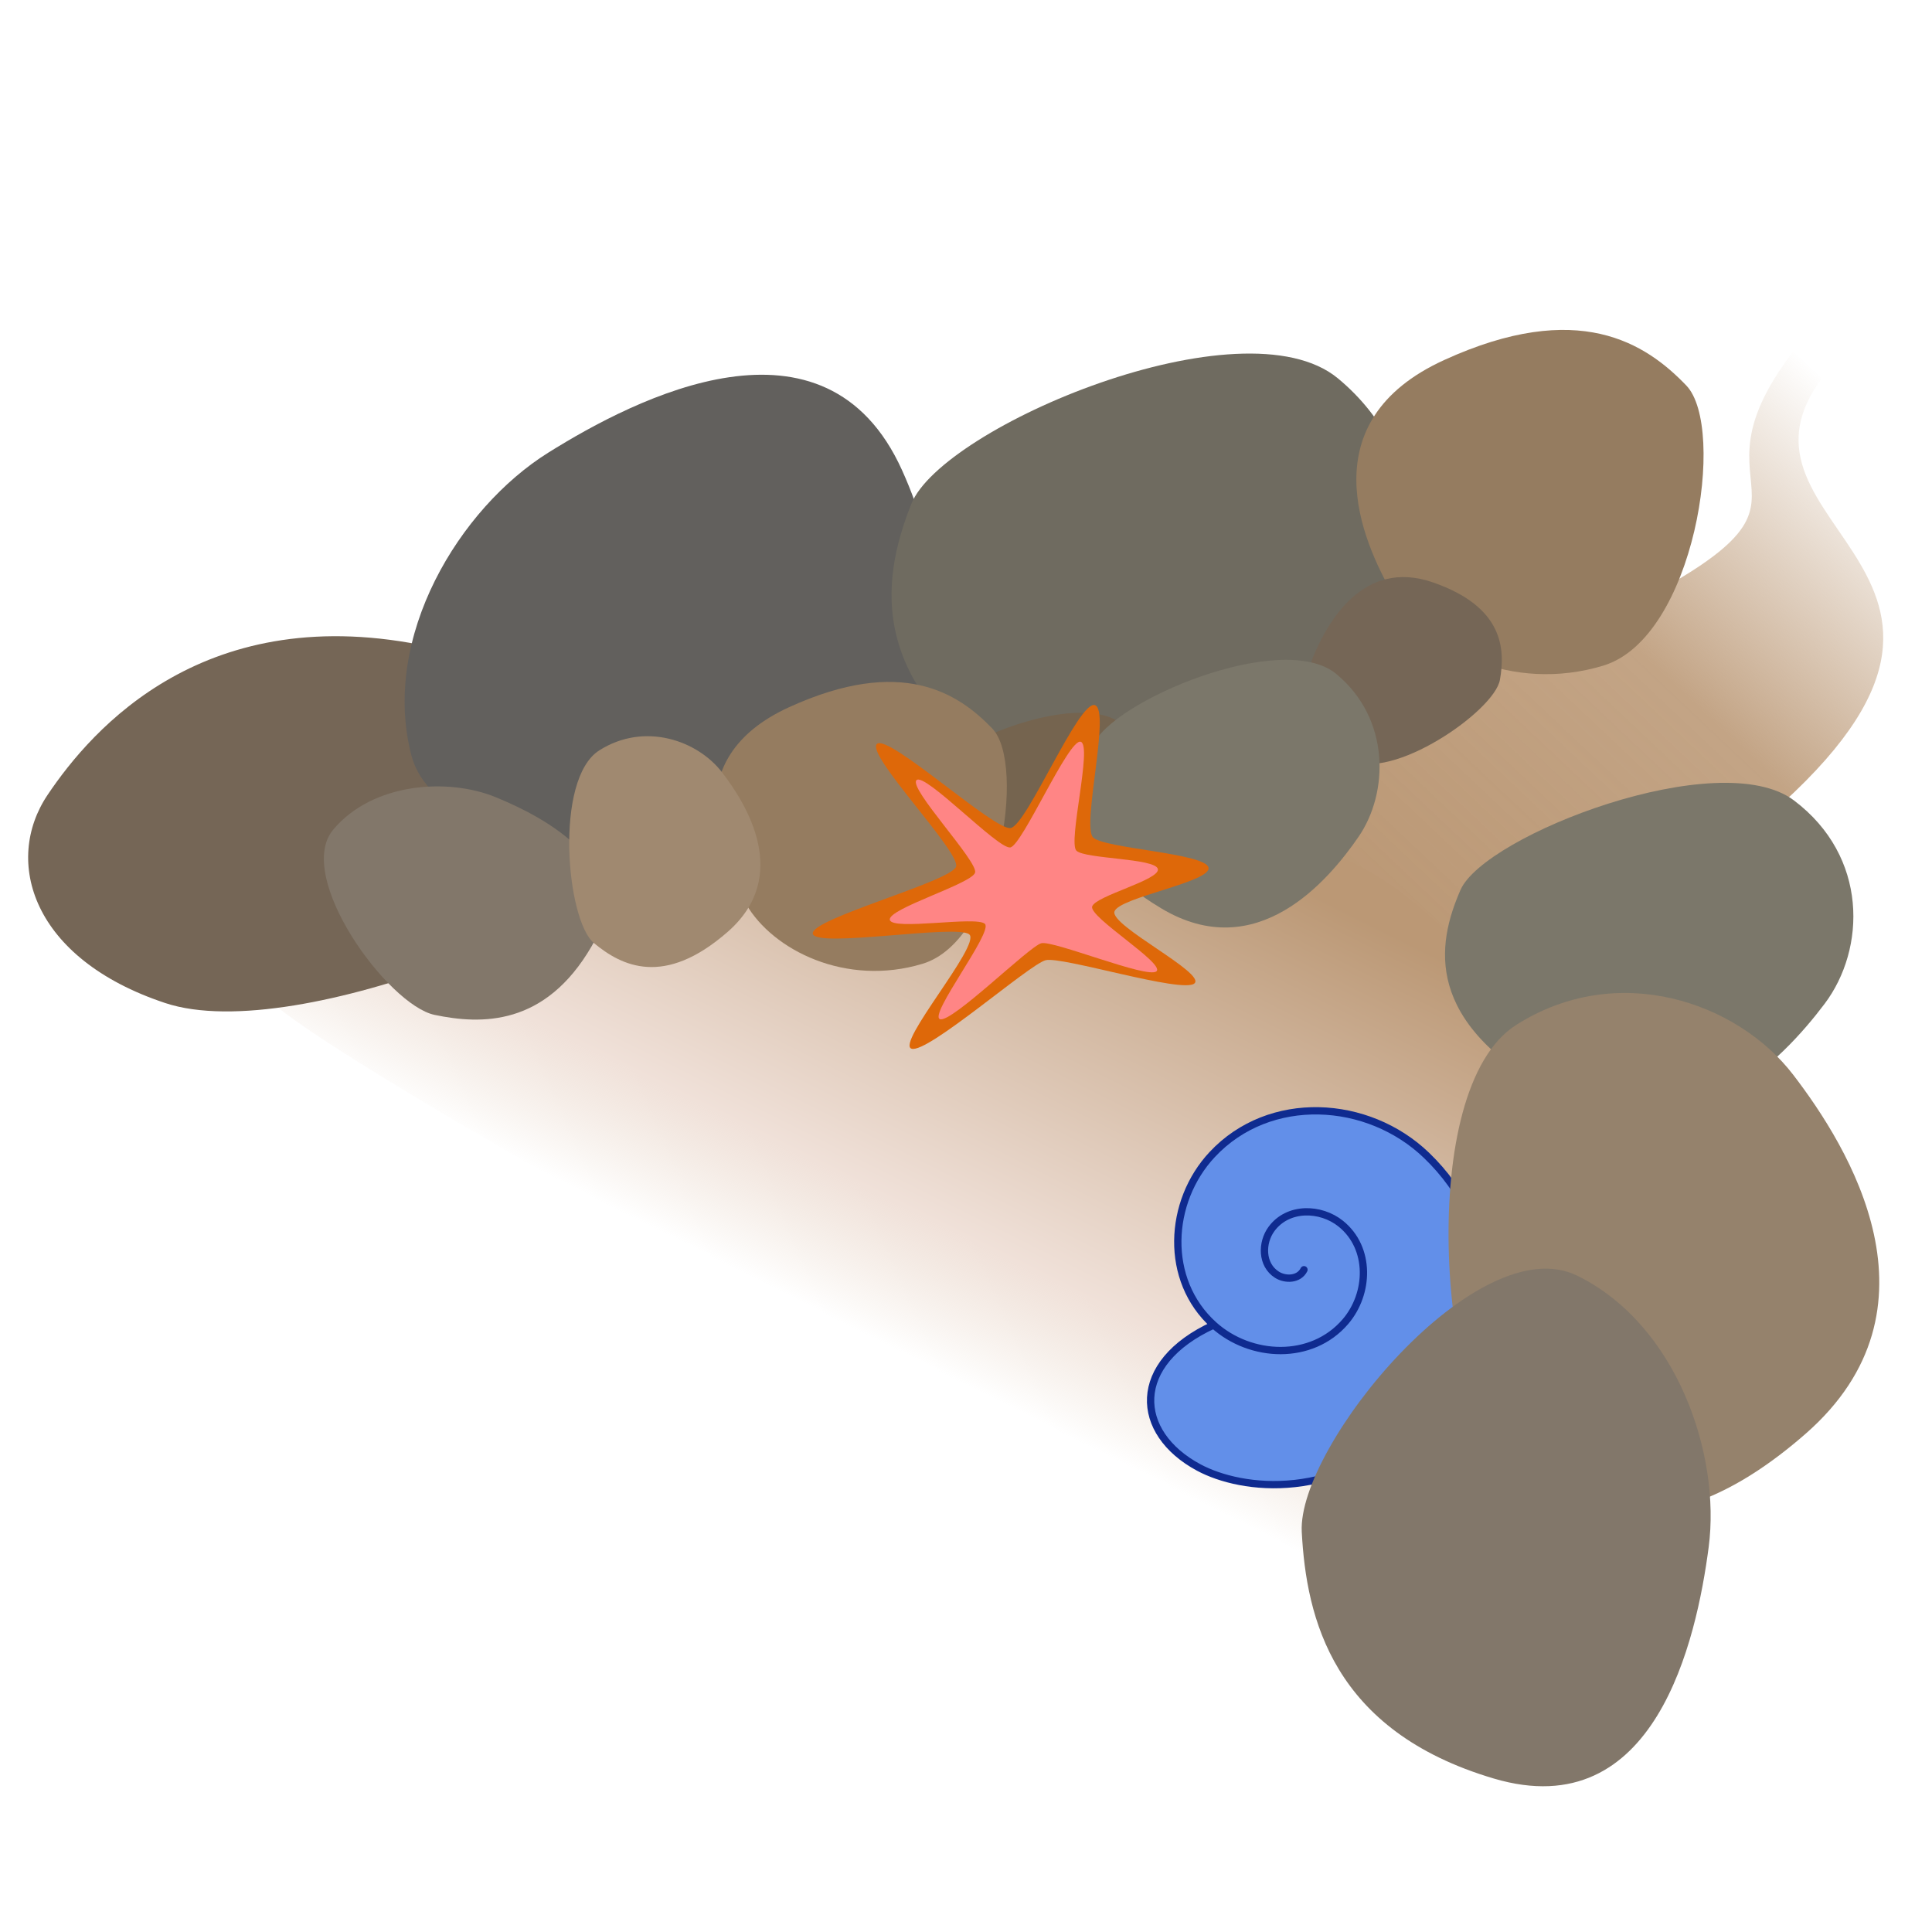 <?xml version="1.0" encoding="UTF-8" standalone="no"?>
<!-- Created with Inkscape (http://www.inkscape.org/) -->

<svg
   xmlns:dc="http://purl.org/dc/elements/1.1/"
   xmlns:cc="http://creativecommons.org/ns#"
   xmlns:rdf="http://www.w3.org/1999/02/22-rdf-syntax-ns#"
   xmlns:svg="http://www.w3.org/2000/svg"
   xmlns="http://www.w3.org/2000/svg"
   xmlns:xlink="http://www.w3.org/1999/xlink"
   xmlns:sodipodi="http://sodipodi.sourceforge.net/DTD/sodipodi-0.dtd"
   xmlns:inkscape="http://www.inkscape.org/namespaces/inkscape"
   width="400"
   height="400"
   viewBox="0 0 105.833 105.833"
   version="1.1"
   id="svg8"
   inkscape:version="0.92.4 5da689c313, 2019-01-14"
   sodipodi:docname="plage.svg">
  <defs
     id="defs2">
    <linearGradient
       id="linearGradient5275"
       inkscape:collect="always">
      <stop
         id="stop5269"
         offset="0"
         style="stop-color:#bb9875;stop-opacity:1" />
      <stop
         style="stop-color:#bb9875;stop-opacity:0.882"
         offset="0.538"
         id="stop1228" />
      <stop
         id="stop5273"
         offset="1"
         style="stop-color:#bb9875;stop-opacity:0.005" />
    </linearGradient>
    <linearGradient
       inkscape:collect="always"
       id="linearGradient4569">
      <stop
         style="stop-color:#ecded1;stop-opacity:0"
         offset="0"
         id="stop4565" />
      <stop
         id="stop4862"
         offset="0.222"
         style="stop-color:#f0e1d9;stop-opacity:1" />
      <stop
         style="stop-color:#bb9875;stop-opacity:1"
         offset="1"
         id="stop4567" />
    </linearGradient>
    <linearGradient
       inkscape:collect="always"
       xlink:href="#linearGradient4569"
       id="linearGradient4571"
       x1="50.782"
       y1="108.98"
       x2="72.71"
       y2="65.271"
       gradientUnits="userSpaceOnUse" />
    <filter
       inkscape:collect="always"
       style="color-interpolation-filters:sRGB"
       id="filter5232"
       x="-0.016"
       width="1.031"
       y="-0.025"
       height="1.05">
      <feGaussianBlur
         inkscape:collect="always"
         stdDeviation="0.68"
         id="feGaussianBlur5234" />
    </filter>
    <linearGradient
       inkscape:collect="always"
       xlink:href="#linearGradient5275"
       id="linearGradient860"
       x1="83.703"
       y1="41.119"
       x2="123.326"
       y2="-0.865"
       gradientUnits="userSpaceOnUse" />
  </defs>
  <sodipodi:namedview
     id="base"
     pagecolor="#ffffff"
     bordercolor="#666666"
     borderopacity="1.0"
     inkscape:pageopacity="0.0"
     inkscape:pageshadow="2"
     inkscape:zoom="1.4"
     inkscape:cx="138.39735"
     inkscape:cy="249.6778"
     inkscape:document-units="mm"
     inkscape:current-layer="layer3"
     showgrid="false"
     units="px"
     inkscape:window-width="956"
     inkscape:window-height="1057"
     inkscape:window-x="960"
     inkscape:window-y="0"
     inkscape:window-maximized="0" />
  <g
     inkscape:groupmode="layer"
     id="layer3"
     inkscape:label="Layer 3"
     style="display:inline;opacity:1">
    <path
       style="opacity:1;fill:url(#linearGradient860);fill-opacity:1;stroke:#d5a46a;stroke-width:0.265;stroke-linecap:butt;stroke-linejoin:miter;stroke-miterlimit:4;stroke-dasharray:0.265, 12.7;stroke-dashoffset:2.646;stroke-opacity:0"
       d="m 70.3,31.472 c 0,0 14.245,-15.831 30.944,-13.927 24.505,-11.611 6.674,-9.72 17.967,-23.634 l 2.965,1.523 C 109.766,8.804 139.574,11.905 117.729,31.831 102.376,45.835 101.017,55.261 101.017,55.261 Z"
       id="path4563-2"
       inkscape:connector-curvature="0"
       sodipodi:nodetypes="ccccscc"
       transform="matrix(0.666,0,0,0.666,19.25,22.785)" />
    <path
       style="opacity:1;fill:url(#linearGradient4571);fill-opacity:1;stroke:#d5a46a;stroke-width:0.265;stroke-linecap:butt;stroke-linejoin:miter;stroke-miterlimit:4;stroke-dasharray:0.265, 12.7;stroke-dashoffset:2.646;stroke-opacity:0;filter:url(#filter5232)"
       d="M 7.737,84.484 C 2.911,73.689 79.231,58.827 100.88,75.665 c 21.649,16.838 16.794,42.45 1.336,57.329 C 87.153,131.437 13.554,90.299 7.737,84.484 Z"
       id="path4563"
       inkscape:connector-curvature="0"
       transform="matrix(0.666,0,0,0.666,9.644,-1.453)"
       sodipodi:nodetypes="cscc" />
  </g>
  <g
     inkscape:groupmode="layer"
     id="layer2"
     inkscape:label="Layer 2"
     style="display:inline;opacity:1">
    <path
       style="display:inline;fill:#628fe9;fill-opacity:1;fill-rule:nonzero;stroke:#0f2b90;stroke-width:0.4;stroke-linecap:round;stroke-miterlimit:4;stroke-dasharray:none;stroke-opacity:1"
       d="m 71.43,69.554 c -0.275,0.55 -1.02,0.569 -1.485,0.271 -0.852,-0.545 -0.848,-1.751 -0.294,-2.504 0.897,-1.22 2.688,-1.181 3.797,-0.288 1.654,1.332 1.566,3.834 0.251,5.366 -1.851,2.156 -5.19,2.004 -7.212,0.183 -2.725,-2.455 -2.496,-6.757 -0.084,-9.337 3.142,-3.361 8.536,-3.04 11.741,0.045 4.065,3.915 4.439,9.771 -0.206,14.425 -4.645,4.655 -9.949,3.92 -12.27,2.674 -3.541,-1.9 -3.761,-5.714 0.82,-7.809"
       id="path886"
       inkscape:connector-curvature="0"
       sodipodi:nodetypes="cscssssszsc" />
  </g>
  <g
     inkscape:groupmode="layer"
     id="layer5"
     inkscape:label="Layer 5"
     style="display:inline">
    <path
       style="opacity:1;fill:#756656;fill-opacity:1;stroke:none;stroke-width:0.148px;stroke-linecap:butt;stroke-linejoin:miter;stroke-opacity:1"
       d="M 9.047,54.944 C 16.358,57.372 34.374,49.581 35.341,46.152 36.307,42.723 35.932,38.122 23.594,35.439 11.257,32.755 5.038,39.924 2.607,43.543 0.177,47.162 1.735,52.517 9.047,54.944 Z"
       id="path5624-6-2"
       inkscape:connector-curvature="0"
       sodipodi:nodetypes="zzzzz" />
    <path
       style="opacity:1;fill:#62605d;fill-opacity:1;stroke:none;stroke-width:0.157px;stroke-linecap:butt;stroke-linejoin:miter;stroke-opacity:1"
       d="m 22.533,41.369 c 1.676,6.484 19.13,6.324 22.98,2.788 3.849,-3.537 8.095,-9.114 3.9,-18.4 -4.195,-9.286 -14.554,-3.982 -19.393,-0.952 -4.839,3.03 -9.162,10.08 -7.487,16.564 z"
       id="path5624-3-9"
       inkscape:connector-curvature="0"
       sodipodi:nodetypes="zzzzz" />
    <path
       style="opacity:1;fill:#6f6b60;fill-opacity:1;stroke:none;stroke-width:0.153px;stroke-linecap:butt;stroke-linejoin:miter;stroke-opacity:1"
       d="M 73.288,20.725 C 68.079,16.413 51.601,23.383 49.922,27.604 48.242,31.826 47.325,37.766 56.489,43.238 65.652,48.71 72.525,40.581 75.426,36.359 78.328,32.138 78.497,25.038 73.288,20.725 Z"
       id="path5624-8"
       inkscape:connector-curvature="0"
       sodipodi:nodetypes="zzzzz" />
    <path
       style="opacity:1;fill:#957c60;fill-opacity:1;stroke:none;stroke-width:0.109px;stroke-linecap:butt;stroke-linejoin:miter;stroke-opacity:1"
       d="m 87.834,36.459 c 5.004,-1.521 6.759,-13.028 4.541,-15.341 -2.218,-2.313 -5.912,-4.757 -13.27,-1.394 -7.359,3.363 -4.525,9.858 -2.79,12.857 1.735,2.999 6.516,5.4 11.52,3.879 z"
       id="path5624-0-1"
       inkscape:connector-curvature="0"
       sodipodi:nodetypes="zzzzz" />
    <path
       style="opacity:1;fill:#82776a;fill-opacity:1;stroke:none;stroke-width:0.079px;stroke-linecap:butt;stroke-linejoin:miter;stroke-opacity:1"
       d="m 18.253,45.448 c -2.147,2.567 2.996,9.611 5.552,10.146 2.556,0.535 6.057,0.637 8.609,-3.768 2.552,-4.405 -2.616,-7.071 -5.255,-8.155 -2.639,-1.084 -6.76,-0.79 -8.907,1.777 z"
       id="path5624-3"
       inkscape:connector-curvature="0"
       sodipodi:nodetypes="zzzzz" />
    <path
       style="opacity:1;fill:#75644f;fill-opacity:1;stroke:none;stroke-width:0.071px;stroke-linecap:butt;stroke-linejoin:miter;stroke-opacity:1"
       d="m 61.474,39.677 c -2.43,-2.012 -10.118,1.24 -10.902,3.209 -0.784,1.969 -1.211,4.741 3.064,7.294 4.275,2.553 7.482,-1.24 8.836,-3.209 1.354,-1.969 1.433,-5.282 -0.998,-7.294 z"
       id="path5624-7"
       inkscape:connector-curvature="0"
       sodipodi:nodetypes="zzzzz" />
    <path
       style="opacity:1;fill:#756656;fill-opacity:1;stroke:none;stroke-width:0.058px;stroke-linecap:butt;stroke-linejoin:miter;stroke-opacity:1"
       d="m 73.958,41.623 c 2.282,1.21 7.904,-2.672 8.206,-4.381 0.302,-1.709 0.184,-4.001 -3.666,-5.338 -3.85,-1.337 -5.791,2.235 -6.549,4.038 -0.758,1.803 -0.272,4.471 2.009,5.681 z"
       id="path5624-6"
       inkscape:connector-curvature="0"
       sodipodi:nodetypes="zzzzz" />
    <path
       style="opacity:1;fill:#7b776a;fill-opacity:1;stroke:none;stroke-width:0.087px;stroke-linecap:butt;stroke-linejoin:miter;stroke-opacity:1"
       d="m 73.201,36.919 c -2.972,-2.46 -12.372,1.516 -13.33,3.924 -0.958,2.408 -1.481,5.797 3.746,8.919 5.228,3.122 9.148,-1.516 10.803,-3.924 1.655,-2.408 1.752,-6.459 -1.22,-8.919 z"
       id="path5624"
       inkscape:connector-curvature="0"
       sodipodi:nodetypes="zzzzz" />
    <path
       style="opacity:1;fill:#957c60;fill-opacity:1;stroke:none;stroke-width:0.092px;stroke-linecap:butt;stroke-linejoin:miter;stroke-opacity:1"
       d="m 50.548,52.791 c 4.201,-1.277 5.674,-10.937 3.812,-12.879 -1.862,-1.942 -4.963,-3.993 -11.14,-1.17 -6.177,2.823 -3.799,8.276 -2.342,10.793 1.456,2.517 5.47,4.533 9.67,3.256 z"
       id="path5624-0"
       inkscape:connector-curvature="0"
       sodipodi:nodetypes="zzzzz" />
    <path
       style="opacity:1;fill:#a08970;fill-opacity:1;stroke:none;stroke-width:0.066px;stroke-linecap:butt;stroke-linejoin:miter;stroke-opacity:1"
       d="m 32.827,41.105 c -2.476,1.571 -1.807,9.298 -0.291,10.556 1.516,1.258 3.843,2.431 7.326,-0.615 3.483,-3.046 1.05,-6.968 -0.302,-8.73 -1.352,-1.762 -4.257,-2.782 -6.733,-1.211 z"
       id="path5624-9"
       inkscape:connector-curvature="0"
       sodipodi:nodetypes="zzzzz" />
    <path
       style="opacity:1;fill:#7b776a;fill-opacity:1;stroke:none;stroke-width:0.114px;stroke-linecap:butt;stroke-linejoin:miter;stroke-opacity:1"
       d="m 98.277,43.85 c -4.073,-3.073 -16.959,1.894 -18.273,4.901 -1.314,3.008 -2.03,7.241 5.135,11.14 7.166,3.899 12.54,-1.894 14.809,-4.901 2.269,-3.008 2.401,-8.067 -1.672,-11.14 z"
       id="path5624-06"
       inkscape:connector-curvature="0"
       sodipodi:nodetypes="zzzzz" />
    <path
       style="opacity:1;fill:#95826c;fill-opacity:1;stroke:none;stroke-width:0.149px;stroke-linecap:butt;stroke-linejoin:miter;stroke-opacity:1"
       d="m 83.057,56.144 c -5.578,3.539 -4.071,20.951 -0.656,23.785 3.415,2.834 8.659,5.477 16.506,-1.387 7.848,-6.864 2.367,-15.701 -0.68,-19.67 -3.047,-3.969 -9.593,-6.267 -15.171,-2.728 z"
       id="path5624-9-2"
       inkscape:connector-curvature="0"
       sodipodi:nodetypes="zzzzz" />
    <path
       style="opacity:1;fill:#82776a;fill-opacity:1;stroke:none;stroke-width:0.142px;stroke-linecap:butt;stroke-linejoin:miter;stroke-opacity:1"
       d="m 86.398,69.881 c -5.456,-2.68 -15.338,9.325 -15.089,14.037 0.249,4.712 1.686,10.897 10.527,13.51 8.841,2.613 11.094,-7.583 11.763,-12.672 0.669,-5.089 -1.745,-12.195 -7.2,-14.875 z"
       id="path5624-3-6"
       inkscape:connector-curvature="0"
       sodipodi:nodetypes="zzzzz" />
    <g
       transform="matrix(0.856,0,0,0.926,11.105,-0.665)"
       id="g884">
      <path
         transform="matrix(0.702,0,0,0.586,45.595,15.546)"
         style="opacity:1;fill:#de6809;fill-opacity:1;fill-rule:nonzero;stroke:none;stroke-width:0.265;stroke-miterlimit:4;stroke-dasharray:0.265, 12.7;stroke-dashoffset:10;stroke-opacity:1"
         inkscape:transform-center-x="-0.59313448"
         inkscape:transform-center-y="0.68664231"
         d="m -3.491,49.797 c 1.045,-1.052 10.711,8.777 12.193,8.488 1.482,-0.289 6.193,-12.872 7.669,-12.408 1.476,0.464 -1.22,12.245 -0.15,13.366 1.07,1.121 10.185,1.574 10.512,3.028 0.326,1.454 -8.168,3.01 -8.57,4.443 -0.402,1.433 8.358,6.212 7.29,7.259 C 24.386,75.02 13.378,71.215 11.891,71.629 10.404,72.043 1.134,81.075 -0.33,80.564 -1.793,80.052 5.965,70.134 4.942,69.038 3.919,67.942 -9.053,70.446 -9.335,68.958 -9.617,67.47 3.347,63.666 3.728,62.172 4.109,60.678 -4.536,50.848 -3.491,49.797 Z"
         id="path860"
         inkscape:connector-curvature="0"
         sodipodi:nodetypes="sssssssssssss" />
      <path
         transform="matrix(0.519,0,0,0.442,47.492,24.857)"
         style="opacity:1;fill:#ff8585;fill-opacity:1;fill-rule:nonzero;stroke:none;stroke-width:0.265;stroke-miterlimit:4;stroke-dasharray:0.265, 12.7;stroke-dashoffset:10;stroke-opacity:1"
         inkscape:transform-center-x="-0.43867694"
         inkscape:transform-center-y="0.51726397"
         d="M -3.491,49.797 C -2.446,48.745 6.591,59.096 8.073,58.807 9.555,58.517 15.274,44.198 16.75,44.662 c 1.476,0.464 -1.598,13.46 -0.528,14.581 1.07,1.121 9.716,0.992 10.042,2.446 0.326,1.454 -7.698,3.592 -8.1,5.025 -0.402,1.433 8.995,7.622 7.928,8.67 C 25.024,76.431 13.378,71.215 11.891,71.629 10.404,72.043 0.868,82.306 -0.596,81.794 -2.059,81.283 5.965,70.134 4.942,69.038 3.919,67.942 -6.503,69.984 -6.785,68.496 -7.067,67.008 3.347,63.666 3.728,62.172 4.109,60.678 -4.536,50.848 -3.491,49.797 Z"
         id="path860-3"
         inkscape:connector-curvature="0"
         sodipodi:nodetypes="sssssssssssss" />
    </g>
  </g>
</svg>
